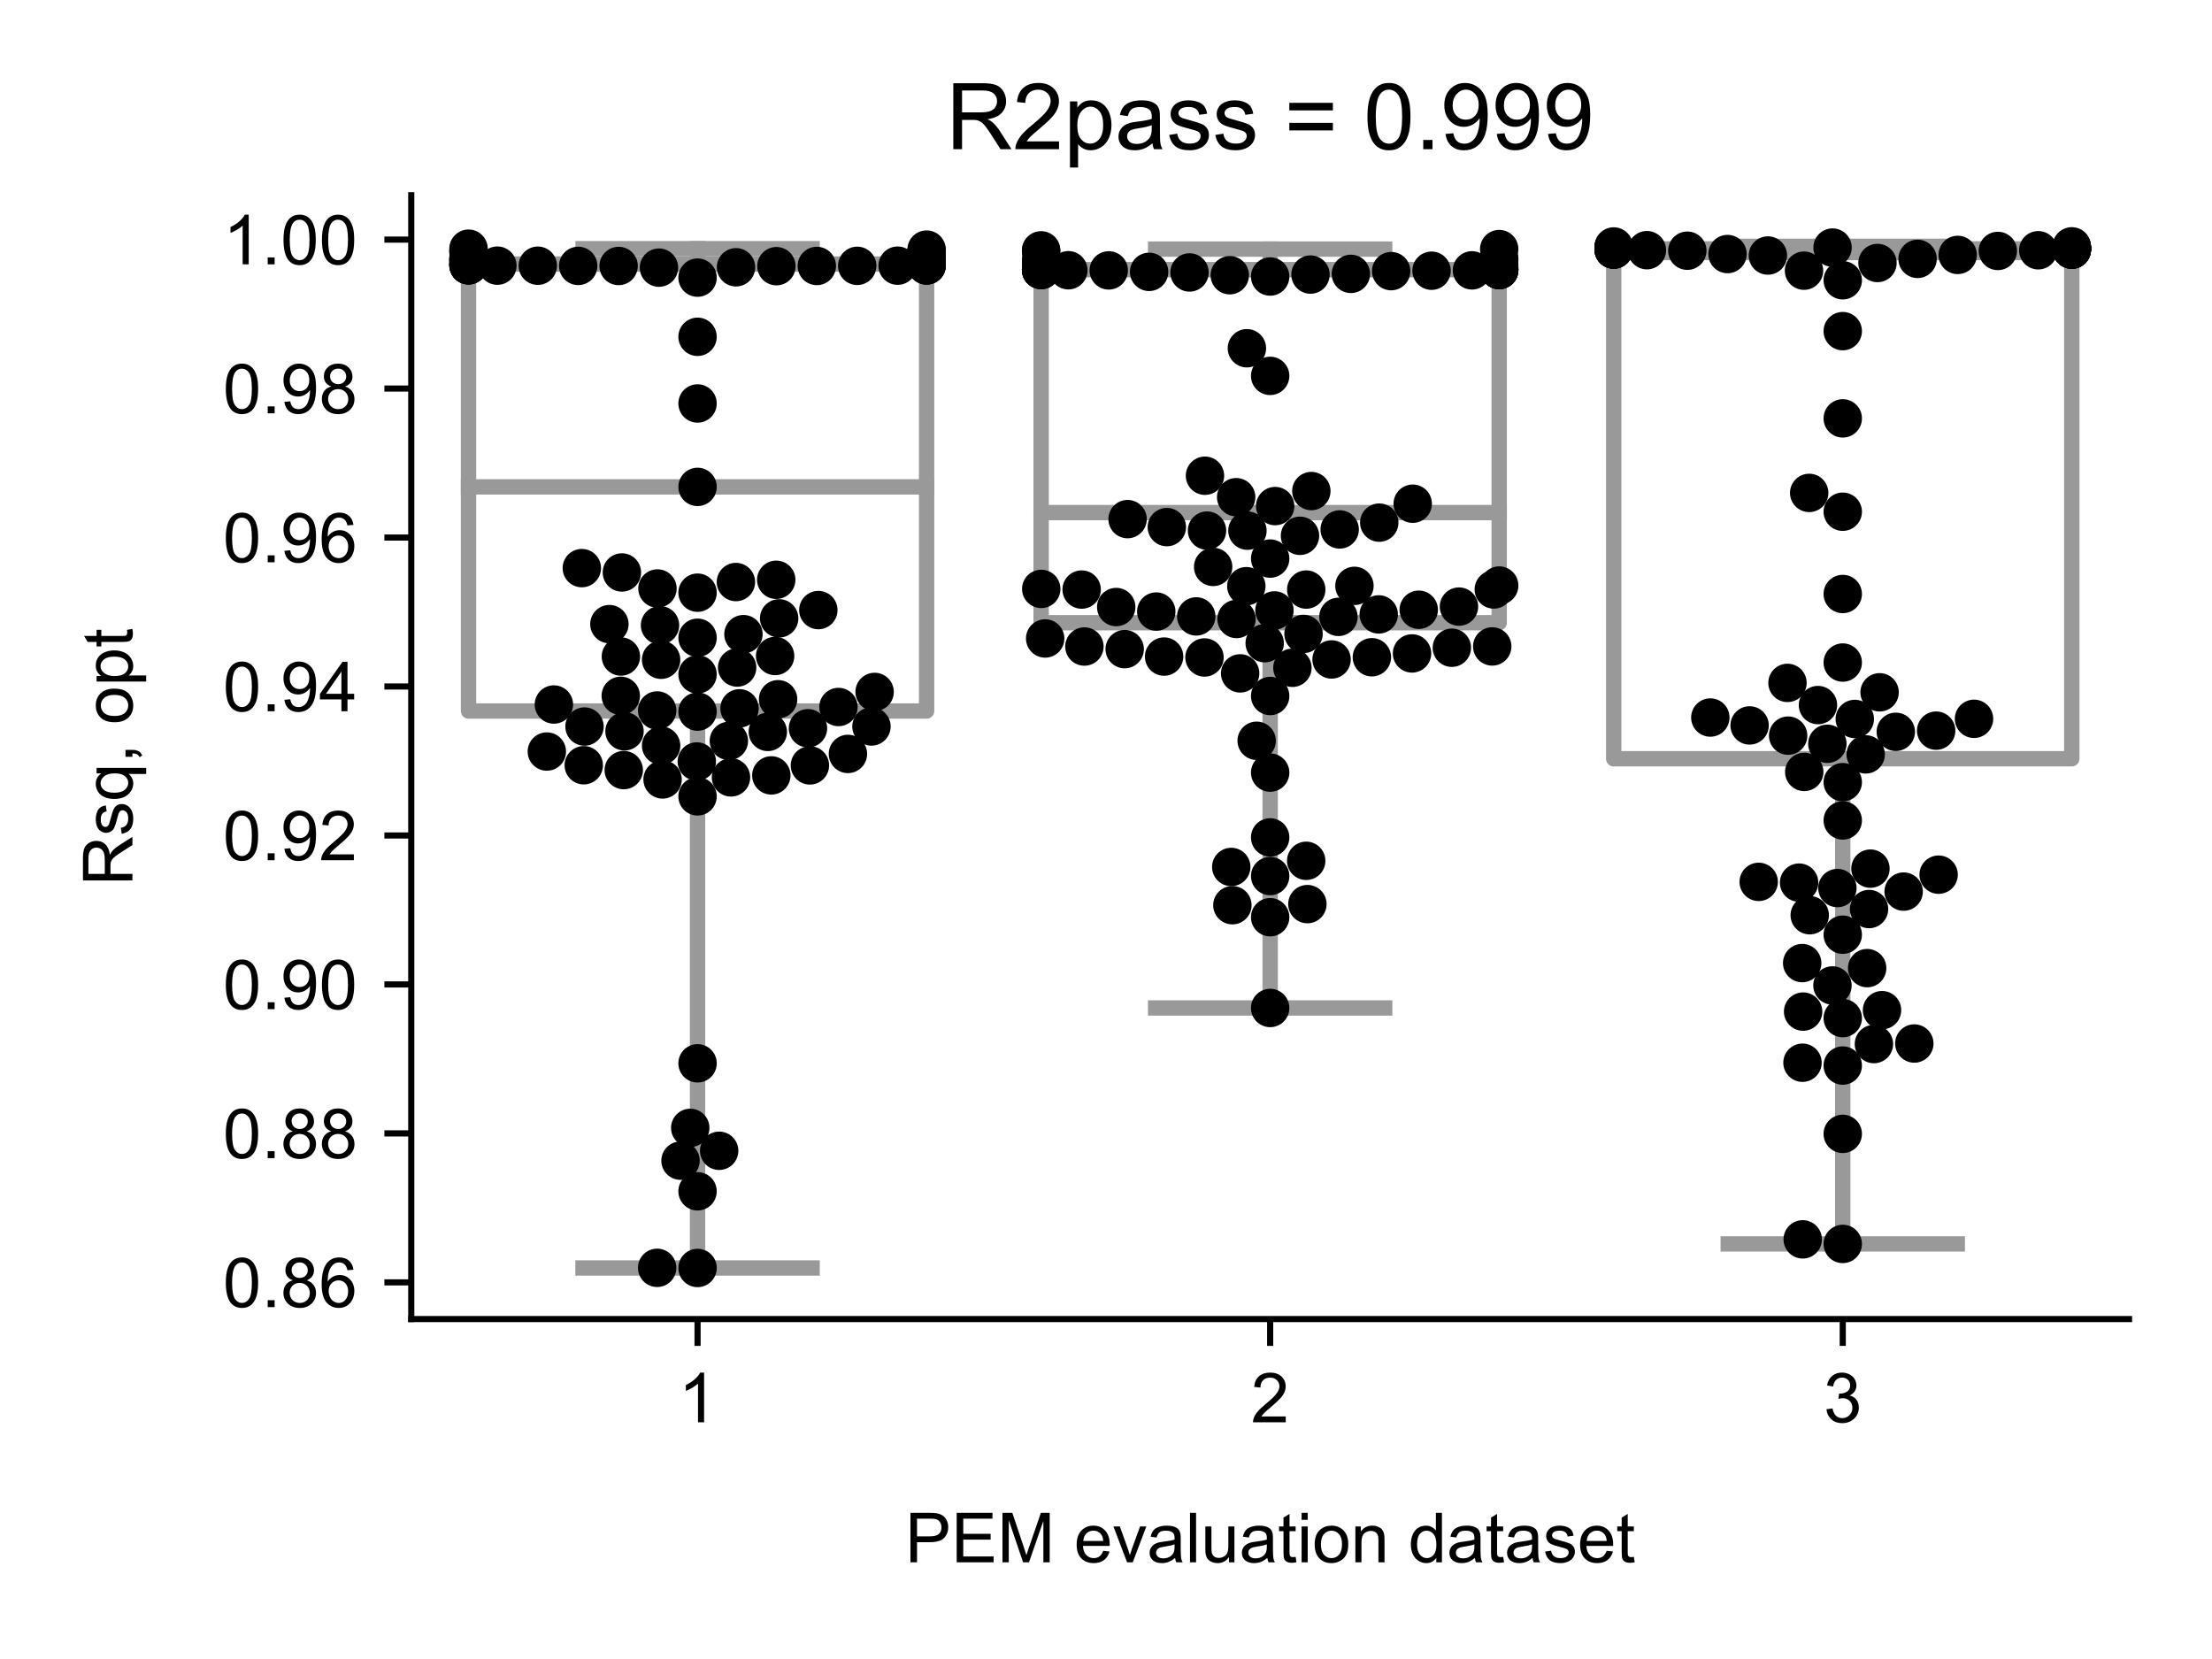 <?xml version="1.0" encoding="utf-8" standalone="no"?>
<!DOCTYPE svg PUBLIC "-//W3C//DTD SVG 1.1//EN"
  "http://www.w3.org/Graphics/SVG/1.1/DTD/svg11.dtd">
<!-- Created with matplotlib (https://matplotlib.org/) -->
<svg height="216pt" version="1.1" viewBox="0 0 288 216" width="288pt" xmlns="http://www.w3.org/2000/svg" xmlns:xlink="http://www.w3.org/1999/xlink">
 <defs>
  <style type="text/css">*{stroke-linecap:butt;stroke-linejoin:round;}</style>
 </defs>
 <g id="figure_1">
  <g id="patch_1">
   <path d="M 0 216 
L 288 216 
L 288 0 
L 0 0 
z
" style="fill:#ffffff;"/>
  </g>
  <g id="axes_1">
   <g id="patch_2">
    <path d="M 53.546 171.738 
L 277.2 171.738 
L 277.2 25.425 
L 53.546 25.425 
z
" style="fill:#ffffff;"/>
   </g>
   <g id="patch_3">
    <path clip-path="url(#p1700ce01dc)" d="M 61.001 92.576 
L 120.642 92.576 
L 120.642 34.38 
L 61.001 34.38 
L 61.001 92.576 
z
" style="fill:#ffffff;stroke:#999999;stroke-linejoin:miter;stroke-width:2;"/>
   </g>
   <g id="patch_4">
    <path clip-path="url(#p1700ce01dc)" d="M 135.552 81.076 
L 195.193 81.076 
L 195.193 35.108 
L 135.552 35.108 
L 135.552 81.076 
z
" style="fill:#ffffff;stroke:#999999;stroke-linejoin:miter;stroke-width:2;"/>
   </g>
   <g id="patch_5">
    <path clip-path="url(#p1700ce01dc)" d="M 210.104 98.79 
L 269.745 98.79 
L 269.745 32.405 
L 210.104 32.405 
L 210.104 98.79 
z
" style="fill:#ffffff;stroke:#999999;stroke-linejoin:miter;stroke-width:2;"/>
   </g>
   <g id="matplotlib.axis_1">
    <g id="xtick_1">
     <g id="line2d_1">
      <defs>
       <path d="M 0 0 
L 0 3.5 
" id="mbaa381f867" style="stroke:#000000;stroke-width:0.8;"/>
      </defs>
      <g>
       <use style="stroke:#000000;stroke-width:0.8;" x="90.821" xlink:href="#mbaa381f867" y="171.738"/>
      </g>
     </g>
     <g id="text_1">
      <!-- 1 -->
      <g transform="translate(88.319 185.18)scale(0.09 -0.09)">
       <defs>
        <path d="M 37.25 0 
L 28.469 0 
L 28.469 56 
Q 25.297 52.984 20.141 49.953 
Q 14.984 46.922 10.891 45.406 
L 10.891 53.906 
Q 18.266 57.375 23.781 62.297 
Q 29.297 67.234 31.594 71.875 
L 37.25 71.875 
z
" id="ArialMT-49"/>
       </defs>
       <use xlink:href="#ArialMT-49"/>
      </g>
     </g>
    </g>
    <g id="xtick_2">
     <g id="line2d_2">
      <g>
       <use style="stroke:#000000;stroke-width:0.8;" x="165.373" xlink:href="#mbaa381f867" y="171.738"/>
      </g>
     </g>
     <g id="text_2">
      <!-- 2 -->
      <g transform="translate(162.87 185.18)scale(0.09 -0.09)">
       <defs>
        <path d="M 50.344 8.453 
L 50.344 0 
L 3.031 0 
Q 2.938 3.172 4.047 6.109 
Q 5.859 10.938 9.828 15.625 
Q 13.812 20.312 21.344 26.469 
Q 33.016 36.031 37.109 41.625 
Q 41.219 47.219 41.219 52.203 
Q 41.219 57.422 37.469 61 
Q 33.734 64.594 27.734 64.594 
Q 21.391 64.594 17.578 60.781 
Q 13.766 56.984 13.719 50.25 
L 4.688 51.172 
Q 5.609 61.281 11.656 66.578 
Q 17.719 71.875 27.938 71.875 
Q 38.234 71.875 44.234 66.156 
Q 50.25 60.453 50.25 52 
Q 50.25 47.703 48.484 43.547 
Q 46.734 39.406 42.656 34.812 
Q 38.578 30.219 29.109 22.219 
Q 21.188 15.578 18.938 13.203 
Q 16.703 10.844 15.234 8.453 
z
" id="ArialMT-50"/>
       </defs>
       <use xlink:href="#ArialMT-50"/>
      </g>
     </g>
    </g>
    <g id="xtick_3">
     <g id="line2d_3">
      <g>
       <use style="stroke:#000000;stroke-width:0.8;" x="239.924" xlink:href="#mbaa381f867" y="171.738"/>
      </g>
     </g>
     <g id="text_3">
      <!-- 3 -->
      <g transform="translate(237.422 185.18)scale(0.09 -0.09)">
       <defs>
        <path d="M 4.203 18.891 
L 12.984 20.062 
Q 14.5 12.594 18.141 9.297 
Q 21.781 6 27 6 
Q 33.203 6 37.469 10.297 
Q 41.75 14.594 41.75 20.953 
Q 41.75 27 37.797 30.922 
Q 33.844 34.859 27.734 34.859 
Q 25.25 34.859 21.531 33.891 
L 22.516 41.609 
Q 23.391 41.5 23.922 41.5 
Q 29.547 41.5 34.031 44.422 
Q 38.531 47.359 38.531 53.469 
Q 38.531 58.297 35.25 61.469 
Q 31.984 64.656 26.812 64.656 
Q 21.688 64.656 18.266 61.422 
Q 14.844 58.203 13.875 51.766 
L 5.078 53.328 
Q 6.688 62.156 12.391 67.016 
Q 18.109 71.875 26.609 71.875 
Q 32.469 71.875 37.391 69.359 
Q 42.328 66.844 44.938 62.5 
Q 47.562 58.156 47.562 53.266 
Q 47.562 48.641 45.062 44.828 
Q 42.578 41.016 37.703 38.766 
Q 44.047 37.312 47.562 32.688 
Q 51.078 28.078 51.078 21.141 
Q 51.078 11.766 44.234 5.25 
Q 37.406 -1.266 26.953 -1.266 
Q 17.531 -1.266 11.297 4.344 
Q 5.078 9.969 4.203 18.891 
z
" id="ArialMT-51"/>
       </defs>
       <use xlink:href="#ArialMT-51"/>
      </g>
     </g>
    </g>
    <g id="text_4">
     <!-- PEM evaluation dataset -->
     <g transform="translate(117.846 203.411)scale(0.09 -0.09)">
      <defs>
       <path d="M 7.719 0 
L 7.719 71.578 
L 34.719 71.578 
Q 41.844 71.578 45.609 70.906 
Q 50.875 70.016 54.438 67.547 
Q 58.016 65.094 60.188 60.641 
Q 62.359 56.203 62.359 50.875 
Q 62.359 41.75 56.547 35.422 
Q 50.734 29.109 35.547 29.109 
L 17.188 29.109 
L 17.188 0 
z
M 17.188 37.547 
L 35.688 37.547 
Q 44.875 37.547 48.734 40.969 
Q 52.594 44.391 52.594 50.594 
Q 52.594 55.078 50.312 58.266 
Q 48.047 61.469 44.344 62.5 
Q 41.938 63.141 35.5 63.141 
L 17.188 63.141 
z
" id="ArialMT-80"/>
       <path d="M 7.906 0 
L 7.906 71.578 
L 59.672 71.578 
L 59.672 63.141 
L 17.391 63.141 
L 17.391 41.219 
L 56.984 41.219 
L 56.984 32.812 
L 17.391 32.812 
L 17.391 8.453 
L 61.328 8.453 
L 61.328 0 
z
" id="ArialMT-69"/>
       <path d="M 7.422 0 
L 7.422 71.578 
L 21.688 71.578 
L 38.625 20.906 
Q 40.969 13.812 42.047 10.297 
Q 43.266 14.203 45.844 21.781 
L 62.984 71.578 
L 75.734 71.578 
L 75.734 0 
L 66.609 0 
L 66.609 59.906 
L 45.797 0 
L 37.25 0 
L 16.547 60.938 
L 16.547 0 
z
" id="ArialMT-77"/>
       <path id="ArialMT-32"/>
       <path d="M 42.094 16.703 
L 51.172 15.578 
Q 49.031 7.625 43.219 3.219 
Q 37.406 -1.172 28.375 -1.172 
Q 17 -1.172 10.328 5.828 
Q 3.656 12.844 3.656 25.484 
Q 3.656 38.578 10.391 45.797 
Q 17.141 53.031 27.875 53.031 
Q 38.281 53.031 44.875 45.953 
Q 51.469 38.875 51.469 26.031 
Q 51.469 25.25 51.422 23.688 
L 12.75 23.688 
Q 13.234 15.141 17.578 10.594 
Q 21.922 6.062 28.422 6.062 
Q 33.25 6.062 36.672 8.594 
Q 40.094 11.141 42.094 16.703 
z
M 13.234 30.906 
L 42.188 30.906 
Q 41.609 37.453 38.875 40.719 
Q 34.672 45.797 27.984 45.797 
Q 21.922 45.797 17.797 41.75 
Q 13.672 37.703 13.234 30.906 
z
" id="ArialMT-101"/>
       <path d="M 21 0 
L 1.266 51.859 
L 10.547 51.859 
L 21.688 20.797 
Q 23.484 15.766 25 10.359 
Q 26.172 14.453 28.266 20.219 
L 39.797 51.859 
L 48.828 51.859 
L 29.203 0 
z
" id="ArialMT-118"/>
       <path d="M 40.438 6.391 
Q 35.547 2.25 31.031 0.531 
Q 26.516 -1.172 21.344 -1.172 
Q 12.797 -1.172 8.203 3 
Q 3.609 7.172 3.609 13.672 
Q 3.609 17.484 5.344 20.625 
Q 7.078 23.781 9.891 25.688 
Q 12.703 27.594 16.219 28.562 
Q 18.797 29.25 24.031 29.891 
Q 34.672 31.156 39.703 32.906 
Q 39.75 34.719 39.75 35.203 
Q 39.75 40.578 37.25 42.781 
Q 33.891 45.75 27.25 45.75 
Q 21.047 45.75 18.094 43.578 
Q 15.141 41.406 13.719 35.891 
L 5.125 37.062 
Q 6.297 42.578 8.984 45.969 
Q 11.672 49.359 16.75 51.188 
Q 21.828 53.031 28.516 53.031 
Q 35.156 53.031 39.297 51.469 
Q 43.453 49.906 45.406 47.531 
Q 47.359 45.172 48.141 41.547 
Q 48.578 39.312 48.578 33.453 
L 48.578 21.734 
Q 48.578 9.469 49.141 6.219 
Q 49.703 2.984 51.375 0 
L 42.188 0 
Q 40.828 2.734 40.438 6.391 
z
M 39.703 26.031 
Q 34.906 24.078 25.344 22.703 
Q 19.922 21.922 17.672 20.938 
Q 15.438 19.969 14.203 18.094 
Q 12.984 16.219 12.984 13.922 
Q 12.984 10.406 15.641 8.062 
Q 18.312 5.719 23.438 5.719 
Q 28.516 5.719 32.469 7.938 
Q 36.422 10.156 38.281 14.016 
Q 39.703 17 39.703 22.797 
z
" id="ArialMT-97"/>
       <path d="M 6.391 0 
L 6.391 71.578 
L 15.188 71.578 
L 15.188 0 
z
" id="ArialMT-108"/>
       <path d="M 40.578 0 
L 40.578 7.625 
Q 34.516 -1.172 24.125 -1.172 
Q 19.531 -1.172 15.547 0.578 
Q 11.578 2.344 9.641 5 
Q 7.719 7.672 6.938 11.531 
Q 6.391 14.109 6.391 19.734 
L 6.391 51.859 
L 15.188 51.859 
L 15.188 23.094 
Q 15.188 16.219 15.719 13.812 
Q 16.547 10.359 19.234 8.375 
Q 21.922 6.391 25.875 6.391 
Q 29.828 6.391 33.297 8.422 
Q 36.766 10.453 38.203 13.938 
Q 39.656 17.438 39.656 24.078 
L 39.656 51.859 
L 48.438 51.859 
L 48.438 0 
z
" id="ArialMT-117"/>
       <path d="M 25.781 7.859 
L 27.047 0.094 
Q 23.344 -0.688 20.406 -0.688 
Q 15.625 -0.688 12.984 0.828 
Q 10.359 2.344 9.281 4.812 
Q 8.203 7.281 8.203 15.188 
L 8.203 45.016 
L 1.766 45.016 
L 1.766 51.859 
L 8.203 51.859 
L 8.203 64.703 
L 16.938 69.969 
L 16.938 51.859 
L 25.781 51.859 
L 25.781 45.016 
L 16.938 45.016 
L 16.938 14.703 
Q 16.938 10.938 17.406 9.859 
Q 17.875 8.797 18.922 8.156 
Q 19.969 7.516 21.922 7.516 
Q 23.391 7.516 25.781 7.859 
z
" id="ArialMT-116"/>
       <path d="M 6.641 61.469 
L 6.641 71.578 
L 15.438 71.578 
L 15.438 61.469 
z
M 6.641 0 
L 6.641 51.859 
L 15.438 51.859 
L 15.438 0 
z
" id="ArialMT-105"/>
       <path d="M 3.328 25.922 
Q 3.328 40.328 11.328 47.266 
Q 18.016 53.031 27.641 53.031 
Q 38.328 53.031 45.109 46.016 
Q 51.906 39.016 51.906 26.656 
Q 51.906 16.656 48.906 10.906 
Q 45.906 5.172 40.156 2 
Q 34.422 -1.172 27.641 -1.172 
Q 16.75 -1.172 10.031 5.812 
Q 3.328 12.797 3.328 25.922 
z
M 12.359 25.922 
Q 12.359 15.969 16.703 11.016 
Q 21.047 6.062 27.641 6.062 
Q 34.188 6.062 38.531 11.031 
Q 42.875 16.016 42.875 26.219 
Q 42.875 35.844 38.5 40.797 
Q 34.125 45.75 27.641 45.75 
Q 21.047 45.75 16.703 40.812 
Q 12.359 35.891 12.359 25.922 
z
" id="ArialMT-111"/>
       <path d="M 6.594 0 
L 6.594 51.859 
L 14.5 51.859 
L 14.5 44.484 
Q 20.219 53.031 31 53.031 
Q 35.688 53.031 39.625 51.344 
Q 43.562 49.656 45.516 46.922 
Q 47.469 44.188 48.25 40.438 
Q 48.734 37.984 48.734 31.891 
L 48.734 0 
L 39.938 0 
L 39.938 31.547 
Q 39.938 36.922 38.906 39.578 
Q 37.891 42.234 35.281 43.812 
Q 32.672 45.406 29.156 45.406 
Q 23.531 45.406 19.453 41.844 
Q 15.375 38.281 15.375 28.328 
L 15.375 0 
z
" id="ArialMT-110"/>
       <path d="M 40.234 0 
L 40.234 6.547 
Q 35.297 -1.172 25.734 -1.172 
Q 19.531 -1.172 14.328 2.25 
Q 9.125 5.672 6.266 11.797 
Q 3.422 17.922 3.422 25.875 
Q 3.422 33.641 6 39.969 
Q 8.594 46.297 13.766 49.656 
Q 18.953 53.031 25.344 53.031 
Q 30.031 53.031 33.688 51.047 
Q 37.359 49.078 39.656 45.906 
L 39.656 71.578 
L 48.391 71.578 
L 48.391 0 
z
M 12.453 25.875 
Q 12.453 15.922 16.641 10.984 
Q 20.844 6.062 26.562 6.062 
Q 32.328 6.062 36.344 10.766 
Q 40.375 15.484 40.375 25.141 
Q 40.375 35.797 36.266 40.766 
Q 32.172 45.75 26.172 45.75 
Q 20.312 45.75 16.375 40.969 
Q 12.453 36.188 12.453 25.875 
z
" id="ArialMT-100"/>
       <path d="M 3.078 15.484 
L 11.766 16.844 
Q 12.5 11.625 15.844 8.844 
Q 19.188 6.062 25.203 6.062 
Q 31.25 6.062 34.172 8.516 
Q 37.109 10.984 37.109 14.312 
Q 37.109 17.281 34.516 19 
Q 32.719 20.172 25.531 21.969 
Q 15.875 24.422 12.141 26.203 
Q 8.406 27.984 6.469 31.125 
Q 4.547 34.281 4.547 38.094 
Q 4.547 41.547 6.125 44.5 
Q 7.719 47.469 10.453 49.422 
Q 12.5 50.922 16.031 51.969 
Q 19.578 53.031 23.641 53.031 
Q 29.734 53.031 34.344 51.266 
Q 38.969 49.516 41.156 46.5 
Q 43.359 43.5 44.188 38.484 
L 35.594 37.312 
Q 35.016 41.312 32.203 43.547 
Q 29.391 45.797 24.266 45.797 
Q 18.219 45.797 15.625 43.797 
Q 13.031 41.797 13.031 39.109 
Q 13.031 37.406 14.109 36.031 
Q 15.188 34.625 17.484 33.688 
Q 18.797 33.203 25.25 31.453 
Q 34.578 28.953 38.25 27.359 
Q 41.938 25.781 44.031 22.75 
Q 46.141 19.734 46.141 15.234 
Q 46.141 10.844 43.578 6.953 
Q 41.016 3.078 36.172 0.953 
Q 31.344 -1.172 25.25 -1.172 
Q 15.141 -1.172 9.844 3.031 
Q 4.547 7.234 3.078 15.484 
z
" id="ArialMT-115"/>
      </defs>
      <use xlink:href="#ArialMT-80"/>
      <use x="66.699" xlink:href="#ArialMT-69"/>
      <use x="133.398" xlink:href="#ArialMT-77"/>
      <use x="216.699" xlink:href="#ArialMT-32"/>
      <use x="244.482" xlink:href="#ArialMT-101"/>
      <use x="300.098" xlink:href="#ArialMT-118"/>
      <use x="350.098" xlink:href="#ArialMT-97"/>
      <use x="405.713" xlink:href="#ArialMT-108"/>
      <use x="427.93" xlink:href="#ArialMT-117"/>
      <use x="483.545" xlink:href="#ArialMT-97"/>
      <use x="539.16" xlink:href="#ArialMT-116"/>
      <use x="566.943" xlink:href="#ArialMT-105"/>
      <use x="589.16" xlink:href="#ArialMT-111"/>
      <use x="644.775" xlink:href="#ArialMT-110"/>
      <use x="700.391" xlink:href="#ArialMT-32"/>
      <use x="728.174" xlink:href="#ArialMT-100"/>
      <use x="783.789" xlink:href="#ArialMT-97"/>
      <use x="839.404" xlink:href="#ArialMT-116"/>
      <use x="867.188" xlink:href="#ArialMT-97"/>
      <use x="922.803" xlink:href="#ArialMT-115"/>
      <use x="972.803" xlink:href="#ArialMT-101"/>
      <use x="1028.418" xlink:href="#ArialMT-116"/>
     </g>
    </g>
   </g>
   <g id="matplotlib.axis_2">
    <g id="ytick_1">
     <g id="line2d_4">
      <defs>
       <path d="M 0 0 
L -3.5 0 
" id="m56f8b8d244" style="stroke:#000000;stroke-width:0.8;"/>
      </defs>
      <g>
       <use style="stroke:#000000;stroke-width:0.8;" x="53.546" xlink:href="#m56f8b8d244" y="166.963"/>
      </g>
     </g>
     <g id="text_5">
      <!-- 0.86 -->
      <g transform="translate(29.031 170.184)scale(0.09 -0.09)">
       <defs>
        <path d="M 4.156 35.297 
Q 4.156 48 6.766 55.734 
Q 9.375 63.484 14.516 67.672 
Q 19.672 71.875 27.484 71.875 
Q 33.25 71.875 37.594 69.547 
Q 41.938 67.234 44.766 62.859 
Q 47.609 58.5 49.219 52.219 
Q 50.828 45.953 50.828 35.297 
Q 50.828 22.703 48.234 14.969 
Q 45.656 7.234 40.5 3 
Q 35.359 -1.219 27.484 -1.219 
Q 17.141 -1.219 11.234 6.203 
Q 4.156 15.141 4.156 35.297 
z
M 13.188 35.297 
Q 13.188 17.672 17.312 11.828 
Q 21.438 6 27.484 6 
Q 33.547 6 37.672 11.859 
Q 41.797 17.719 41.797 35.297 
Q 41.797 52.984 37.672 58.781 
Q 33.547 64.594 27.391 64.594 
Q 21.344 64.594 17.719 59.469 
Q 13.188 52.938 13.188 35.297 
z
" id="ArialMT-48"/>
        <path d="M 9.078 0 
L 9.078 10.016 
L 19.094 10.016 
L 19.094 0 
z
" id="ArialMT-46"/>
        <path d="M 17.672 38.812 
Q 12.203 40.828 9.562 44.531 
Q 6.938 48.25 6.938 53.422 
Q 6.938 61.234 12.547 66.547 
Q 18.172 71.875 27.484 71.875 
Q 36.859 71.875 42.578 66.422 
Q 48.297 60.984 48.297 53.172 
Q 48.297 48.188 45.672 44.5 
Q 43.062 40.828 37.75 38.812 
Q 44.344 36.672 47.781 31.875 
Q 51.219 27.094 51.219 20.453 
Q 51.219 11.281 44.719 5.031 
Q 38.234 -1.219 27.641 -1.219 
Q 17.047 -1.219 10.547 5.047 
Q 4.047 11.328 4.047 20.703 
Q 4.047 27.688 7.594 32.391 
Q 11.141 37.109 17.672 38.812 
z
M 15.922 53.719 
Q 15.922 48.641 19.188 45.406 
Q 22.469 42.188 27.688 42.188 
Q 32.766 42.188 36.016 45.375 
Q 39.266 48.578 39.266 53.219 
Q 39.266 58.062 35.906 61.359 
Q 32.562 64.656 27.594 64.656 
Q 22.562 64.656 19.234 61.422 
Q 15.922 58.203 15.922 53.719 
z
M 13.094 20.656 
Q 13.094 16.891 14.875 13.375 
Q 16.656 9.859 20.172 7.922 
Q 23.688 6 27.734 6 
Q 34.031 6 38.125 10.047 
Q 42.234 14.109 42.234 20.359 
Q 42.234 26.703 38.016 30.859 
Q 33.797 35.016 27.438 35.016 
Q 21.234 35.016 17.156 30.906 
Q 13.094 26.812 13.094 20.656 
z
" id="ArialMT-56"/>
        <path d="M 49.75 54.047 
L 41.016 53.375 
Q 39.844 58.547 37.703 60.891 
Q 34.125 64.656 28.906 64.656 
Q 24.703 64.656 21.531 62.312 
Q 17.391 59.281 14.984 53.469 
Q 12.594 47.656 12.5 36.922 
Q 15.672 41.75 20.266 44.094 
Q 24.859 46.438 29.891 46.438 
Q 38.672 46.438 44.844 39.969 
Q 51.031 33.5 51.031 23.25 
Q 51.031 16.5 48.125 10.719 
Q 45.219 4.938 40.141 1.859 
Q 35.062 -1.219 28.609 -1.219 
Q 17.625 -1.219 10.688 6.859 
Q 3.766 14.938 3.766 33.5 
Q 3.766 54.25 11.422 63.672 
Q 18.109 71.875 29.438 71.875 
Q 37.891 71.875 43.281 67.141 
Q 48.688 62.406 49.75 54.047 
z
M 13.875 23.188 
Q 13.875 18.656 15.797 14.5 
Q 17.719 10.359 21.188 8.172 
Q 24.656 6 28.469 6 
Q 34.031 6 38.031 10.484 
Q 42.047 14.984 42.047 22.703 
Q 42.047 30.125 38.078 34.391 
Q 34.125 38.672 28.125 38.672 
Q 22.172 38.672 18.016 34.391 
Q 13.875 30.125 13.875 23.188 
z
" id="ArialMT-54"/>
       </defs>
       <use xlink:href="#ArialMT-48"/>
       <use x="55.615" xlink:href="#ArialMT-46"/>
       <use x="83.398" xlink:href="#ArialMT-56"/>
       <use x="139.014" xlink:href="#ArialMT-54"/>
      </g>
     </g>
    </g>
    <g id="ytick_2">
     <g id="line2d_5">
      <g>
       <use style="stroke:#000000;stroke-width:0.8;" x="53.546" xlink:href="#m56f8b8d244" y="147.567"/>
      </g>
     </g>
     <g id="text_6">
      <!-- 0.88 -->
      <g transform="translate(29.031 150.788)scale(0.09 -0.09)">
       <use xlink:href="#ArialMT-48"/>
       <use x="55.615" xlink:href="#ArialMT-46"/>
       <use x="83.398" xlink:href="#ArialMT-56"/>
       <use x="139.014" xlink:href="#ArialMT-56"/>
      </g>
     </g>
    </g>
    <g id="ytick_3">
     <g id="line2d_6">
      <g>
       <use style="stroke:#000000;stroke-width:0.8;" x="53.546" xlink:href="#m56f8b8d244" y="128.172"/>
      </g>
     </g>
     <g id="text_7">
      <!-- 0.90 -->
      <g transform="translate(29.031 131.393)scale(0.09 -0.09)">
       <defs>
        <path d="M 5.469 16.547 
L 13.922 17.328 
Q 14.984 11.375 18.016 8.688 
Q 21.047 6 25.781 6 
Q 29.828 6 32.875 7.859 
Q 35.938 9.719 37.891 12.812 
Q 39.844 15.922 41.156 21.188 
Q 42.484 26.469 42.484 31.938 
Q 42.484 32.516 42.438 33.688 
Q 39.797 29.5 35.234 26.875 
Q 30.672 24.266 25.344 24.266 
Q 16.453 24.266 10.297 30.703 
Q 4.156 37.156 4.156 47.703 
Q 4.156 58.594 10.578 65.234 
Q 17 71.875 26.656 71.875 
Q 33.641 71.875 39.422 68.109 
Q 45.219 64.359 48.219 57.391 
Q 51.219 50.438 51.219 37.25 
Q 51.219 23.531 48.234 15.406 
Q 45.266 7.281 39.375 3.031 
Q 33.5 -1.219 25.594 -1.219 
Q 17.188 -1.219 11.859 3.438 
Q 6.547 8.109 5.469 16.547 
z
M 41.453 48.141 
Q 41.453 55.719 37.422 60.156 
Q 33.406 64.594 27.734 64.594 
Q 21.875 64.594 17.531 59.812 
Q 13.188 55.031 13.188 47.406 
Q 13.188 40.578 17.312 36.297 
Q 21.438 32.031 27.484 32.031 
Q 33.594 32.031 37.516 36.297 
Q 41.453 40.578 41.453 48.141 
z
" id="ArialMT-57"/>
       </defs>
       <use xlink:href="#ArialMT-48"/>
       <use x="55.615" xlink:href="#ArialMT-46"/>
       <use x="83.398" xlink:href="#ArialMT-57"/>
       <use x="139.014" xlink:href="#ArialMT-48"/>
      </g>
     </g>
    </g>
    <g id="ytick_4">
     <g id="line2d_7">
      <g>
       <use style="stroke:#000000;stroke-width:0.8;" x="53.546" xlink:href="#m56f8b8d244" y="108.777"/>
      </g>
     </g>
     <g id="text_8">
      <!-- 0.92 -->
      <g transform="translate(29.031 111.998)scale(0.09 -0.09)">
       <use xlink:href="#ArialMT-48"/>
       <use x="55.615" xlink:href="#ArialMT-46"/>
       <use x="83.398" xlink:href="#ArialMT-57"/>
       <use x="139.014" xlink:href="#ArialMT-50"/>
      </g>
     </g>
    </g>
    <g id="ytick_5">
     <g id="line2d_8">
      <g>
       <use style="stroke:#000000;stroke-width:0.8;" x="53.546" xlink:href="#m56f8b8d244" y="89.381"/>
      </g>
     </g>
     <g id="text_9">
      <!-- 0.94 -->
      <g transform="translate(29.031 92.602)scale(0.09 -0.09)">
       <defs>
        <path d="M 32.328 0 
L 32.328 17.141 
L 1.266 17.141 
L 1.266 25.203 
L 33.938 71.578 
L 41.109 71.578 
L 41.109 25.203 
L 50.781 25.203 
L 50.781 17.141 
L 41.109 17.141 
L 41.109 0 
z
M 32.328 25.203 
L 32.328 57.469 
L 9.906 25.203 
z
" id="ArialMT-52"/>
       </defs>
       <use xlink:href="#ArialMT-48"/>
       <use x="55.615" xlink:href="#ArialMT-46"/>
       <use x="83.398" xlink:href="#ArialMT-57"/>
       <use x="139.014" xlink:href="#ArialMT-52"/>
      </g>
     </g>
    </g>
    <g id="ytick_6">
     <g id="line2d_9">
      <g>
       <use style="stroke:#000000;stroke-width:0.8;" x="53.546" xlink:href="#m56f8b8d244" y="69.986"/>
      </g>
     </g>
     <g id="text_10">
      <!-- 0.96 -->
      <g transform="translate(29.031 73.207)scale(0.09 -0.09)">
       <use xlink:href="#ArialMT-48"/>
       <use x="55.615" xlink:href="#ArialMT-46"/>
       <use x="83.398" xlink:href="#ArialMT-57"/>
       <use x="139.014" xlink:href="#ArialMT-54"/>
      </g>
     </g>
    </g>
    <g id="ytick_7">
     <g id="line2d_10">
      <g>
       <use style="stroke:#000000;stroke-width:0.8;" x="53.546" xlink:href="#m56f8b8d244" y="50.591"/>
      </g>
     </g>
     <g id="text_11">
      <!-- 0.98 -->
      <g transform="translate(29.031 53.812)scale(0.09 -0.09)">
       <use xlink:href="#ArialMT-48"/>
       <use x="55.615" xlink:href="#ArialMT-46"/>
       <use x="83.398" xlink:href="#ArialMT-57"/>
       <use x="139.014" xlink:href="#ArialMT-56"/>
      </g>
     </g>
    </g>
    <g id="ytick_8">
     <g id="line2d_11">
      <g>
       <use style="stroke:#000000;stroke-width:0.8;" x="53.546" xlink:href="#m56f8b8d244" y="31.195"/>
      </g>
     </g>
     <g id="text_12">
      <!-- 1.00 -->
      <g transform="translate(29.031 34.416)scale(0.09 -0.09)">
       <use xlink:href="#ArialMT-49"/>
       <use x="55.615" xlink:href="#ArialMT-46"/>
       <use x="83.398" xlink:href="#ArialMT-48"/>
       <use x="139.014" xlink:href="#ArialMT-48"/>
      </g>
     </g>
    </g>
    <g id="text_13">
     <!-- Rsq, opt -->
     <g transform="translate(17.242 115.339)rotate(-90)scale(0.09 -0.09)">
      <defs>
       <path d="M 7.859 0 
L 7.859 71.578 
L 39.594 71.578 
Q 49.172 71.578 54.141 69.641 
Q 59.125 67.719 62.109 62.828 
Q 65.094 57.953 65.094 52.047 
Q 65.094 44.438 60.156 39.203 
Q 55.219 33.984 44.922 32.562 
Q 48.688 30.766 50.641 29 
Q 54.781 25.203 58.5 19.484 
L 70.953 0 
L 59.031 0 
L 49.562 14.891 
Q 45.406 21.344 42.719 24.75 
Q 40.047 28.172 37.922 29.531 
Q 35.797 30.906 33.594 31.453 
Q 31.984 31.781 28.328 31.781 
L 17.328 31.781 
L 17.328 0 
z
M 17.328 39.984 
L 37.703 39.984 
Q 44.188 39.984 47.844 41.328 
Q 51.516 42.672 53.422 45.625 
Q 55.328 48.578 55.328 52.047 
Q 55.328 57.125 51.641 60.391 
Q 47.953 63.672 39.984 63.672 
L 17.328 63.672 
z
" id="ArialMT-82"/>
       <path d="M 39.656 -19.875 
L 39.656 5.516 
Q 37.594 2.641 33.906 0.734 
Q 30.219 -1.172 26.078 -1.172 
Q 16.844 -1.172 10.172 6.203 
Q 3.516 13.578 3.516 26.422 
Q 3.516 34.234 6.219 40.422 
Q 8.938 46.625 14.078 49.828 
Q 19.234 53.031 25.391 53.031 
Q 35.016 53.031 40.531 44.922 
L 40.531 51.859 
L 48.438 51.859 
L 48.438 -19.875 
z
M 12.547 26.078 
Q 12.547 16.062 16.75 11.062 
Q 20.953 6.062 26.812 6.062 
Q 32.422 6.062 36.469 10.812 
Q 40.531 15.578 40.531 25.297 
Q 40.531 35.641 36.25 40.859 
Q 31.984 46.094 26.219 46.094 
Q 20.516 46.094 16.531 41.234 
Q 12.547 36.375 12.547 26.078 
z
" id="ArialMT-113"/>
       <path d="M 8.891 0 
L 8.891 10.016 
L 18.891 10.016 
L 18.891 0 
Q 18.891 -5.516 16.938 -8.906 
Q 14.984 -12.312 10.75 -14.156 
L 8.297 -10.406 
Q 11.078 -9.188 12.391 -6.812 
Q 13.719 -4.438 13.875 0 
z
" id="ArialMT-44"/>
       <path d="M 6.594 -19.875 
L 6.594 51.859 
L 14.594 51.859 
L 14.594 45.125 
Q 17.438 49.078 21 51.047 
Q 24.562 53.031 29.641 53.031 
Q 36.281 53.031 41.359 49.609 
Q 46.438 46.188 49.016 39.953 
Q 51.609 33.734 51.609 26.312 
Q 51.609 18.359 48.75 11.984 
Q 45.906 5.609 40.453 2.219 
Q 35.016 -1.172 29 -1.172 
Q 24.609 -1.172 21.109 0.688 
Q 17.625 2.547 15.375 5.375 
L 15.375 -19.875 
z
M 14.547 25.641 
Q 14.547 15.625 18.594 10.844 
Q 22.656 6.062 28.422 6.062 
Q 34.281 6.062 38.453 11.016 
Q 42.625 15.969 42.625 26.375 
Q 42.625 36.281 38.547 41.203 
Q 34.469 46.141 28.812 46.141 
Q 23.188 46.141 18.859 40.891 
Q 14.547 35.641 14.547 25.641 
z
" id="ArialMT-112"/>
      </defs>
      <use xlink:href="#ArialMT-82"/>
      <use x="72.217" xlink:href="#ArialMT-115"/>
      <use x="122.217" xlink:href="#ArialMT-113"/>
      <use x="177.832" xlink:href="#ArialMT-44"/>
      <use x="205.615" xlink:href="#ArialMT-32"/>
      <use x="233.398" xlink:href="#ArialMT-111"/>
      <use x="289.014" xlink:href="#ArialMT-112"/>
      <use x="344.629" xlink:href="#ArialMT-116"/>
     </g>
    </g>
   </g>
   <g id="line2d_12">
    <path clip-path="url(#p1700ce01dc)" d="M 90.821 92.576 
L 90.821 165.088 
" style="fill:none;stroke:#999999;stroke-linecap:square;stroke-width:2;"/>
   </g>
   <g id="line2d_13">
    <path clip-path="url(#p1700ce01dc)" d="M 90.821 34.38 
L 90.821 32.377 
" style="fill:none;stroke:#999999;stroke-linecap:square;stroke-width:2;"/>
   </g>
   <g id="line2d_14">
    <path clip-path="url(#p1700ce01dc)" d="M 75.911 165.088 
L 105.732 165.088 
" style="fill:none;stroke:#999999;stroke-linecap:square;stroke-width:2;"/>
   </g>
   <g id="line2d_15">
    <path clip-path="url(#p1700ce01dc)" d="M 75.911 32.377 
L 105.732 32.377 
" style="fill:none;stroke:#999999;stroke-linecap:square;stroke-width:2;"/>
   </g>
   <g id="line2d_16"/>
   <g id="line2d_17">
    <path clip-path="url(#p1700ce01dc)" d="M 165.373 81.076 
L 165.373 131.238 
" style="fill:none;stroke:#999999;stroke-linecap:square;stroke-width:2;"/>
   </g>
   <g id="line2d_18">
    <path clip-path="url(#p1700ce01dc)" d="M 165.373 35.108 
L 165.373 32.431 
" style="fill:none;stroke:#999999;stroke-linecap:square;stroke-width:2;"/>
   </g>
   <g id="line2d_19">
    <path clip-path="url(#p1700ce01dc)" d="M 150.463 131.238 
L 180.283 131.238 
" style="fill:none;stroke:#999999;stroke-linecap:square;stroke-width:2;"/>
   </g>
   <g id="line2d_20">
    <path clip-path="url(#p1700ce01dc)" d="M 150.463 32.431 
L 180.283 32.431 
" style="fill:none;stroke:#999999;stroke-linecap:square;stroke-width:2;"/>
   </g>
   <g id="line2d_21"/>
   <g id="line2d_22">
    <path clip-path="url(#p1700ce01dc)" d="M 239.924 98.79 
L 239.924 161.958 
" style="fill:none;stroke:#999999;stroke-linecap:square;stroke-width:2;"/>
   </g>
   <g id="line2d_23">
    <path clip-path="url(#p1700ce01dc)" d="M 239.924 32.405 
L 239.924 32.076 
" style="fill:none;stroke:#999999;stroke-linecap:square;stroke-width:2;"/>
   </g>
   <g id="line2d_24">
    <path clip-path="url(#p1700ce01dc)" d="M 225.014 161.958 
L 254.835 161.958 
" style="fill:none;stroke:#999999;stroke-linecap:square;stroke-width:2;"/>
   </g>
   <g id="line2d_25">
    <path clip-path="url(#p1700ce01dc)" d="M 225.014 32.076 
L 254.835 32.076 
" style="fill:none;stroke:#999999;stroke-linecap:square;stroke-width:2;"/>
   </g>
   <g id="line2d_26"/>
   <g id="line2d_27">
    <path clip-path="url(#p1700ce01dc)" d="M 61.001 63.393 
L 120.642 63.393 
" style="fill:none;stroke:#999999;stroke-linecap:square;stroke-width:2;"/>
   </g>
   <g id="line2d_28">
    <path clip-path="url(#p1700ce01dc)" d="M 135.552 66.739 
L 195.193 66.739 
" style="fill:none;stroke:#999999;stroke-linecap:square;stroke-width:2;"/>
   </g>
   <g id="line2d_29">
    <path clip-path="url(#p1700ce01dc)" d="M 210.104 32.874 
L 269.745 32.874 
" style="fill:none;stroke:#999999;stroke-linecap:square;stroke-width:2;"/>
   </g>
   <g id="patch_6">
    <path d="M 53.546 171.738 
L 53.546 25.425 
" style="fill:none;stroke:#000000;stroke-linecap:square;stroke-linejoin:miter;stroke-width:0.8;"/>
   </g>
   <g id="patch_7">
    <path d="M 53.546 171.738 
L 277.2 171.738 
" style="fill:none;stroke:#000000;stroke-linecap:square;stroke-linejoin:miter;stroke-width:0.8;"/>
   </g>
   <g id="PathCollection_1">
    <defs>
     <path d="M 0 2.5 
C 0.663 2.5 1.299 2.237 1.768 1.768 
C 2.237 1.299 2.5 0.663 2.5 -0 
C 2.5 -0.663 2.237 -1.299 1.768 -1.768 
C 1.299 -2.237 0.663 -2.5 0 -2.5 
C -0.663 -2.5 -1.299 -2.237 -1.768 -1.768 
C -2.237 -1.299 -2.5 -0.663 -2.5 0 
C -2.5 0.663 -2.237 1.299 -1.768 1.768 
C -1.299 2.237 -0.663 2.5 0 2.5 
z
" id="C0_0_490f77d3fd"/>
    </defs>
    <g clip-path="url(#p1700ce01dc)">
     <use x="90.821" xlink:href="#C0_0_490f77d3fd" y="165.088"/>
    </g>
    <g clip-path="url(#p1700ce01dc)">
     <use x="85.561" xlink:href="#C0_0_490f77d3fd" y="165.07"/>
    </g>
    <g clip-path="url(#p1700ce01dc)">
     <use x="90.821" xlink:href="#C0_0_490f77d3fd" y="155.107"/>
    </g>
    <g clip-path="url(#p1700ce01dc)">
     <use x="88.604" xlink:href="#C0_0_490f77d3fd" y="151.118"/>
    </g>
    <g clip-path="url(#p1700ce01dc)">
     <use x="93.634" xlink:href="#C0_0_490f77d3fd" y="149.83"/>
    </g>
    <g clip-path="url(#p1700ce01dc)">
     <use x="89.869" xlink:href="#C0_0_490f77d3fd" y="146.849"/>
    </g>
    <g clip-path="url(#p1700ce01dc)">
     <use x="90.821" xlink:href="#C0_0_490f77d3fd" y="138.443"/>
    </g>
    <g clip-path="url(#p1700ce01dc)">
     <use x="90.821" xlink:href="#C0_0_490f77d3fd" y="103.684"/>
    </g>
    <g clip-path="url(#p1700ce01dc)">
     <use x="86.267" xlink:href="#C0_0_490f77d3fd" y="101.482"/>
    </g>
    <g clip-path="url(#p1700ce01dc)">
     <use x="95.175" xlink:href="#C0_0_490f77d3fd" y="101.215"/>
    </g>
    <g clip-path="url(#p1700ce01dc)">
     <use x="100.426" xlink:href="#C0_0_490f77d3fd" y="100.957"/>
    </g>
    <g clip-path="url(#p1700ce01dc)">
     <use x="81.212" xlink:href="#C0_0_490f77d3fd" y="100.266"/>
    </g>
    <g clip-path="url(#p1700ce01dc)">
     <use x="105.45" xlink:href="#C0_0_490f77d3fd" y="99.653"/>
    </g>
    <g clip-path="url(#p1700ce01dc)">
     <use x="76.006" xlink:href="#C0_0_490f77d3fd" y="99.634"/>
    </g>
    <g clip-path="url(#p1700ce01dc)">
     <use x="90.723" xlink:href="#C0_0_490f77d3fd" y="99.144"/>
    </g>
    <g clip-path="url(#p1700ce01dc)">
     <use x="110.399" xlink:href="#C0_0_490f77d3fd" y="98.161"/>
    </g>
    <g clip-path="url(#p1700ce01dc)">
     <use x="71.198" xlink:href="#C0_0_490f77d3fd" y="97.849"/>
    </g>
    <g clip-path="url(#p1700ce01dc)">
     <use x="86.076" xlink:href="#C0_0_490f77d3fd" y="97.082"/>
    </g>
    <g clip-path="url(#p1700ce01dc)">
     <use x="94.897" xlink:href="#C0_0_490f77d3fd" y="96.466"/>
    </g>
    <g clip-path="url(#p1700ce01dc)">
     <use x="99.967" xlink:href="#C0_0_490f77d3fd" y="95.294"/>
    </g>
    <g clip-path="url(#p1700ce01dc)">
     <use x="81.311" xlink:href="#C0_0_490f77d3fd" y="95.219"/>
    </g>
    <g clip-path="url(#p1700ce01dc)">
     <use x="105.197" xlink:href="#C0_0_490f77d3fd" y="94.817"/>
    </g>
    <g clip-path="url(#p1700ce01dc)">
     <use x="76.103" xlink:href="#C0_0_490f77d3fd" y="94.595"/>
    </g>
    <g clip-path="url(#p1700ce01dc)">
     <use x="113.464" xlink:href="#C0_0_490f77d3fd" y="94.586"/>
    </g>
    <g clip-path="url(#p1700ce01dc)">
     <use x="90.821" xlink:href="#C0_0_490f77d3fd" y="92.65"/>
    </g>
    <g clip-path="url(#p1700ce01dc)">
     <use x="85.564" xlink:href="#C0_0_490f77d3fd" y="92.502"/>
    </g>
    <g clip-path="url(#p1700ce01dc)">
     <use x="96.284" xlink:href="#C0_0_490f77d3fd" y="92.223"/>
    </g>
    <g clip-path="url(#p1700ce01dc)">
     <use x="109.166" xlink:href="#C0_0_490f77d3fd" y="92.051"/>
    </g>
    <g clip-path="url(#p1700ce01dc)">
     <use x="72.116" xlink:href="#C0_0_490f77d3fd" y="91.726"/>
    </g>
    <g clip-path="url(#p1700ce01dc)">
     <use x="101.307" xlink:href="#C0_0_490f77d3fd" y="91.041"/>
    </g>
    <g clip-path="url(#p1700ce01dc)">
     <use x="80.823" xlink:href="#C0_0_490f77d3fd" y="90.594"/>
    </g>
    <g clip-path="url(#p1700ce01dc)">
     <use x="113.874" xlink:href="#C0_0_490f77d3fd" y="90.088"/>
    </g>
    <g clip-path="url(#p1700ce01dc)">
     <use x="90.821" xlink:href="#C0_0_490f77d3fd" y="87.798"/>
    </g>
    <g clip-path="url(#p1700ce01dc)">
     <use x="95.974" xlink:href="#C0_0_490f77d3fd" y="86.913"/>
    </g>
    <g clip-path="url(#p1700ce01dc)">
     <use x="86.075" xlink:href="#C0_0_490f77d3fd" y="85.9"/>
    </g>
    <g clip-path="url(#p1700ce01dc)">
     <use x="80.839" xlink:href="#C0_0_490f77d3fd" y="85.478"/>
    </g>
    <g clip-path="url(#p1700ce01dc)">
     <use x="100.919" xlink:href="#C0_0_490f77d3fd" y="85.41"/>
    </g>
    <g clip-path="url(#p1700ce01dc)">
     <use x="90.821" xlink:href="#C0_0_490f77d3fd" y="83.034"/>
    </g>
    <g clip-path="url(#p1700ce01dc)">
     <use x="96.797" xlink:href="#C0_0_490f77d3fd" y="82.568"/>
    </g>
    <g clip-path="url(#p1700ce01dc)">
     <use x="85.934" xlink:href="#C0_0_490f77d3fd" y="81.407"/>
    </g>
    <g clip-path="url(#p1700ce01dc)">
     <use x="79.343" xlink:href="#C0_0_490f77d3fd" y="81.261"/>
    </g>
    <g clip-path="url(#p1700ce01dc)">
     <use x="101.445" xlink:href="#C0_0_490f77d3fd" y="80.509"/>
    </g>
    <g clip-path="url(#p1700ce01dc)">
     <use x="106.546" xlink:href="#C0_0_490f77d3fd" y="79.431"/>
    </g>
    <g clip-path="url(#p1700ce01dc)">
     <use x="90.821" xlink:href="#C0_0_490f77d3fd" y="77.165"/>
    </g>
    <g clip-path="url(#p1700ce01dc)">
     <use x="85.601" xlink:href="#C0_0_490f77d3fd" y="76.62"/>
    </g>
    <g clip-path="url(#p1700ce01dc)">
     <use x="95.815" xlink:href="#C0_0_490f77d3fd" y="75.781"/>
    </g>
    <g clip-path="url(#p1700ce01dc)">
     <use x="101.064" xlink:href="#C0_0_490f77d3fd" y="75.487"/>
    </g>
    <g clip-path="url(#p1700ce01dc)">
     <use x="80.97" xlink:href="#C0_0_490f77d3fd" y="74.534"/>
    </g>
    <g clip-path="url(#p1700ce01dc)">
     <use x="75.753" xlink:href="#C0_0_490f77d3fd" y="73.968"/>
    </g>
    <g clip-path="url(#p1700ce01dc)">
     <use x="90.821" xlink:href="#C0_0_490f77d3fd" y="63.393"/>
    </g>
    <g clip-path="url(#p1700ce01dc)">
     <use x="90.821" xlink:href="#C0_0_490f77d3fd" y="52.532"/>
    </g>
    <g clip-path="url(#p1700ce01dc)">
     <use x="90.821" xlink:href="#C0_0_490f77d3fd" y="43.852"/>
    </g>
    <g clip-path="url(#p1700ce01dc)">
     <use x="90.821" xlink:href="#C0_0_490f77d3fd" y="36.147"/>
    </g>
    <g clip-path="url(#p1700ce01dc)">
     <use x="85.796" xlink:href="#C0_0_490f77d3fd" y="34.846"/>
    </g>
    <g clip-path="url(#p1700ce01dc)">
     <use x="95.829" xlink:href="#C0_0_490f77d3fd" y="34.8"/>
    </g>
    <g clip-path="url(#p1700ce01dc)">
     <use x="101.087" xlink:href="#C0_0_490f77d3fd" y="34.656"/>
    </g>
    <g clip-path="url(#p1700ce01dc)">
     <use x="80.542" xlink:href="#C0_0_490f77d3fd" y="34.631"/>
    </g>
    <g clip-path="url(#p1700ce01dc)">
     <use x="106.348" xlink:href="#C0_0_490f77d3fd" y="34.628"/>
    </g>
    <g clip-path="url(#p1700ce01dc)">
     <use x="75.281" xlink:href="#C0_0_490f77d3fd" y="34.62"/>
    </g>
    <g clip-path="url(#p1700ce01dc)">
     <use x="111.608" xlink:href="#C0_0_490f77d3fd" y="34.613"/>
    </g>
    <g clip-path="url(#p1700ce01dc)">
     <use x="70.021" xlink:href="#C0_0_490f77d3fd" y="34.596"/>
    </g>
    <g clip-path="url(#p1700ce01dc)">
     <use x="116.869" xlink:href="#C0_0_490f77d3fd" y="34.59"/>
    </g>
    <g clip-path="url(#p1700ce01dc)">
     <use x="64.76" xlink:href="#C0_0_490f77d3fd" y="34.587"/>
    </g>
    <g clip-path="url(#p1700ce01dc)">
     <use x="120.642" xlink:href="#C0_0_490f77d3fd" y="34.57"/>
    </g>
    <g clip-path="url(#p1700ce01dc)">
     <use x="61.001" xlink:href="#C0_0_490f77d3fd" y="34.552"/>
    </g>
    <g clip-path="url(#p1700ce01dc)">
     <use x="120.642" xlink:href="#C0_0_490f77d3fd" y="34.55"/>
    </g>
    <g clip-path="url(#p1700ce01dc)">
     <use x="61.001" xlink:href="#C0_0_490f77d3fd" y="34.538"/>
    </g>
    <g clip-path="url(#p1700ce01dc)">
     <use x="120.642" xlink:href="#C0_0_490f77d3fd" y="34.532"/>
    </g>
    <g clip-path="url(#p1700ce01dc)">
     <use x="61.001" xlink:href="#C0_0_490f77d3fd" y="34.523"/>
    </g>
    <g clip-path="url(#p1700ce01dc)">
     <use x="120.642" xlink:href="#C0_0_490f77d3fd" y="34.521"/>
    </g>
    <g clip-path="url(#p1700ce01dc)">
     <use x="61.001" xlink:href="#C0_0_490f77d3fd" y="34.518"/>
    </g>
    <g clip-path="url(#p1700ce01dc)">
     <use x="120.642" xlink:href="#C0_0_490f77d3fd" y="34.471"/>
    </g>
    <g clip-path="url(#p1700ce01dc)">
     <use x="61.001" xlink:href="#C0_0_490f77d3fd" y="34.442"/>
    </g>
    <g clip-path="url(#p1700ce01dc)">
     <use x="120.642" xlink:href="#C0_0_490f77d3fd" y="34.387"/>
    </g>
    <g clip-path="url(#p1700ce01dc)">
     <use x="61.001" xlink:href="#C0_0_490f77d3fd" y="34.373"/>
    </g>
    <g clip-path="url(#p1700ce01dc)">
     <use x="120.642" xlink:href="#C0_0_490f77d3fd" y="34.295"/>
    </g>
    <g clip-path="url(#p1700ce01dc)">
     <use x="61.001" xlink:href="#C0_0_490f77d3fd" y="34.266"/>
    </g>
    <g clip-path="url(#p1700ce01dc)">
     <use x="120.642" xlink:href="#C0_0_490f77d3fd" y="34.251"/>
    </g>
    <g clip-path="url(#p1700ce01dc)">
     <use x="61.001" xlink:href="#C0_0_490f77d3fd" y="34.156"/>
    </g>
    <g clip-path="url(#p1700ce01dc)">
     <use x="120.642" xlink:href="#C0_0_490f77d3fd" y="34.117"/>
    </g>
    <g clip-path="url(#p1700ce01dc)">
     <use x="61.001" xlink:href="#C0_0_490f77d3fd" y="33.971"/>
    </g>
    <g clip-path="url(#p1700ce01dc)">
     <use x="120.642" xlink:href="#C0_0_490f77d3fd" y="33.926"/>
    </g>
    <g clip-path="url(#p1700ce01dc)">
     <use x="61.001" xlink:href="#C0_0_490f77d3fd" y="33.842"/>
    </g>
    <g clip-path="url(#p1700ce01dc)">
     <use x="120.642" xlink:href="#C0_0_490f77d3fd" y="33.842"/>
    </g>
    <g clip-path="url(#p1700ce01dc)">
     <use x="61.001" xlink:href="#C0_0_490f77d3fd" y="33.81"/>
    </g>
    <g clip-path="url(#p1700ce01dc)">
     <use x="120.642" xlink:href="#C0_0_490f77d3fd" y="33.778"/>
    </g>
    <g clip-path="url(#p1700ce01dc)">
     <use x="61.001" xlink:href="#C0_0_490f77d3fd" y="33.767"/>
    </g>
    <g clip-path="url(#p1700ce01dc)">
     <use x="120.642" xlink:href="#C0_0_490f77d3fd" y="33.766"/>
    </g>
    <g clip-path="url(#p1700ce01dc)">
     <use x="61.001" xlink:href="#C0_0_490f77d3fd" y="33.723"/>
    </g>
    <g clip-path="url(#p1700ce01dc)">
     <use x="120.642" xlink:href="#C0_0_490f77d3fd" y="33.545"/>
    </g>
    <g clip-path="url(#p1700ce01dc)">
     <use x="61.001" xlink:href="#C0_0_490f77d3fd" y="33.471"/>
    </g>
    <g clip-path="url(#p1700ce01dc)">
     <use x="120.642" xlink:href="#C0_0_490f77d3fd" y="33.288"/>
    </g>
    <g clip-path="url(#p1700ce01dc)">
     <use x="61.001" xlink:href="#C0_0_490f77d3fd" y="32.831"/>
    </g>
    <g clip-path="url(#p1700ce01dc)">
     <use x="61.001" xlink:href="#C0_0_490f77d3fd" y="32.781"/>
    </g>
    <g clip-path="url(#p1700ce01dc)">
     <use x="120.642" xlink:href="#C0_0_490f77d3fd" y="32.733"/>
    </g>
    <g clip-path="url(#p1700ce01dc)">
     <use x="120.642" xlink:href="#C0_0_490f77d3fd" y="32.731"/>
    </g>
    <g clip-path="url(#p1700ce01dc)">
     <use x="61.001" xlink:href="#C0_0_490f77d3fd" y="32.562"/>
    </g>
    <g clip-path="url(#p1700ce01dc)">
     <use x="120.642" xlink:href="#C0_0_490f77d3fd" y="32.497"/>
    </g>
    <g clip-path="url(#p1700ce01dc)">
     <use x="61.001" xlink:href="#C0_0_490f77d3fd" y="32.377"/>
    </g>
   </g>
   <g id="PathCollection_2">
    <defs>
     <path d="M 0 2.5 
C 0.663 2.5 1.299 2.237 1.768 1.768 
C 2.237 1.299 2.5 0.663 2.5 -0 
C 2.5 -0.663 2.237 -1.299 1.768 -1.768 
C 1.299 -2.237 0.663 -2.5 0 -2.5 
C -0.663 -2.5 -1.299 -2.237 -1.768 -1.768 
C -2.237 -1.299 -2.5 -0.663 -2.5 0 
C -2.5 0.663 -2.237 1.299 -1.768 1.768 
C -1.299 2.237 -0.663 2.5 0 2.5 
z
" id="C1_0_f4f64e507e"/>
    </defs>
    <g clip-path="url(#p1700ce01dc)">
     <use x="165.373" xlink:href="#C1_0_f4f64e507e" y="131.238"/>
    </g>
    <g clip-path="url(#p1700ce01dc)">
     <use x="165.373" xlink:href="#C1_0_f4f64e507e" y="119.42"/>
    </g>
    <g clip-path="url(#p1700ce01dc)">
     <use x="160.456" xlink:href="#C1_0_f4f64e507e" y="117.856"/>
    </g>
    <g clip-path="url(#p1700ce01dc)">
     <use x="170.221" xlink:href="#C1_0_f4f64e507e" y="117.713"/>
    </g>
    <g clip-path="url(#p1700ce01dc)">
     <use x="165.373" xlink:href="#C1_0_f4f64e507e" y="114.064"/>
    </g>
    <g clip-path="url(#p1700ce01dc)">
     <use x="160.307" xlink:href="#C1_0_f4f64e507e" y="112.877"/>
    </g>
    <g clip-path="url(#p1700ce01dc)">
     <use x="170.066" xlink:href="#C1_0_f4f64e507e" y="112.077"/>
    </g>
    <g clip-path="url(#p1700ce01dc)">
     <use x="165.373" xlink:href="#C1_0_f4f64e507e" y="109.029"/>
    </g>
    <g clip-path="url(#p1700ce01dc)">
     <use x="165.373" xlink:href="#C1_0_f4f64e507e" y="100.594"/>
    </g>
    <g clip-path="url(#p1700ce01dc)">
     <use x="163.616" xlink:href="#C1_0_f4f64e507e" y="96.448"/>
    </g>
    <g clip-path="url(#p1700ce01dc)">
     <use x="165.373" xlink:href="#C1_0_f4f64e507e" y="90.617"/>
    </g>
    <g clip-path="url(#p1700ce01dc)">
     <use x="161.465" xlink:href="#C1_0_f4f64e507e" y="87.672"/>
    </g>
    <g clip-path="url(#p1700ce01dc)">
     <use x="168.269" xlink:href="#C1_0_f4f64e507e" y="86.945"/>
    </g>
    <g clip-path="url(#p1700ce01dc)">
     <use x="173.368" xlink:href="#C1_0_f4f64e507e" y="85.861"/>
    </g>
    <g clip-path="url(#p1700ce01dc)">
     <use x="156.823" xlink:href="#C1_0_f4f64e507e" y="85.602"/>
    </g>
    <g clip-path="url(#p1700ce01dc)">
     <use x="178.617" xlink:href="#C1_0_f4f64e507e" y="85.573"/>
    </g>
    <g clip-path="url(#p1700ce01dc)">
     <use x="151.564" xlink:href="#C1_0_f4f64e507e" y="85.486"/>
    </g>
    <g clip-path="url(#p1700ce01dc)">
     <use x="183.844" xlink:href="#C1_0_f4f64e507e" y="85.076"/>
    </g>
    <g clip-path="url(#p1700ce01dc)">
     <use x="146.433" xlink:href="#C1_0_f4f64e507e" y="84.516"/>
    </g>
    <g clip-path="url(#p1700ce01dc)">
     <use x="189.029" xlink:href="#C1_0_f4f64e507e" y="84.333"/>
    </g>
    <g clip-path="url(#p1700ce01dc)">
     <use x="141.188" xlink:href="#C1_0_f4f64e507e" y="84.176"/>
    </g>
    <g clip-path="url(#p1700ce01dc)">
     <use x="194.286" xlink:href="#C1_0_f4f64e507e" y="84.165"/>
    </g>
    <g clip-path="url(#p1700ce01dc)">
     <use x="164.661" xlink:href="#C1_0_f4f64e507e" y="83.744"/>
    </g>
    <g clip-path="url(#p1700ce01dc)">
     <use x="136.079" xlink:href="#C1_0_f4f64e507e" y="83.127"/>
    </g>
    <g clip-path="url(#p1700ce01dc)">
     <use x="169.719" xlink:href="#C1_0_f4f64e507e" y="82.536"/>
    </g>
    <g clip-path="url(#p1700ce01dc)">
     <use x="160.995" xlink:href="#C1_0_f4f64e507e" y="80.59"/>
    </g>
    <g clip-path="url(#p1700ce01dc)">
     <use x="174.262" xlink:href="#C1_0_f4f64e507e" y="80.317"/>
    </g>
    <g clip-path="url(#p1700ce01dc)">
     <use x="155.749" xlink:href="#C1_0_f4f64e507e" y="80.257"/>
    </g>
    <g clip-path="url(#p1700ce01dc)">
     <use x="179.508" xlink:href="#C1_0_f4f64e507e" y="79.997"/>
    </g>
    <g clip-path="url(#p1700ce01dc)">
     <use x="150.543" xlink:href="#C1_0_f4f64e507e" y="79.625"/>
    </g>
    <g clip-path="url(#p1700ce01dc)">
     <use x="165.932" xlink:href="#C1_0_f4f64e507e" y="79.476"/>
    </g>
    <g clip-path="url(#p1700ce01dc)">
     <use x="184.719" xlink:href="#C1_0_f4f64e507e" y="79.389"/>
    </g>
    <g clip-path="url(#p1700ce01dc)">
     <use x="145.33" xlink:href="#C1_0_f4f64e507e" y="79.036"/>
    </g>
    <g clip-path="url(#p1700ce01dc)">
     <use x="189.956" xlink:href="#C1_0_f4f64e507e" y="78.979"/>
    </g>
    <g clip-path="url(#p1700ce01dc)">
     <use x="170.071" xlink:href="#C1_0_f4f64e507e" y="76.761"/>
    </g>
    <g clip-path="url(#p1700ce01dc)">
     <use x="140.828" xlink:href="#C1_0_f4f64e507e" y="76.76"/>
    </g>
    <g clip-path="url(#p1700ce01dc)">
     <use x="194.49" xlink:href="#C1_0_f4f64e507e" y="76.748"/>
    </g>
    <g clip-path="url(#p1700ce01dc)">
     <use x="135.569" xlink:href="#C1_0_f4f64e507e" y="76.677"/>
    </g>
    <g clip-path="url(#p1700ce01dc)">
     <use x="162.27" xlink:href="#C1_0_f4f64e507e" y="76.322"/>
    </g>
    <g clip-path="url(#p1700ce01dc)">
     <use x="176.347" xlink:href="#C1_0_f4f64e507e" y="76.279"/>
    </g>
    <g clip-path="url(#p1700ce01dc)">
     <use x="195.193" xlink:href="#C1_0_f4f64e507e" y="76.239"/>
    </g>
    <g clip-path="url(#p1700ce01dc)">
     <use x="157.95" xlink:href="#C1_0_f4f64e507e" y="73.813"/>
    </g>
    <g clip-path="url(#p1700ce01dc)">
     <use x="165.373" xlink:href="#C1_0_f4f64e507e" y="72.727"/>
    </g>
    <g clip-path="url(#p1700ce01dc)">
     <use x="169.258" xlink:href="#C1_0_f4f64e507e" y="69.761"/>
    </g>
    <g clip-path="url(#p1700ce01dc)">
     <use x="162.414" xlink:href="#C1_0_f4f64e507e" y="69.09"/>
    </g>
    <g clip-path="url(#p1700ce01dc)">
     <use x="157.153" xlink:href="#C1_0_f4f64e507e" y="69.084"/>
    </g>
    <g clip-path="url(#p1700ce01dc)">
     <use x="174.425" xlink:href="#C1_0_f4f64e507e" y="68.933"/>
    </g>
    <g clip-path="url(#p1700ce01dc)">
     <use x="151.921" xlink:href="#C1_0_f4f64e507e" y="68.628"/>
    </g>
    <g clip-path="url(#p1700ce01dc)">
     <use x="179.577" xlink:href="#C1_0_f4f64e507e" y="68.045"/>
    </g>
    <g clip-path="url(#p1700ce01dc)">
     <use x="146.809" xlink:href="#C1_0_f4f64e507e" y="67.588"/>
    </g>
    <g clip-path="url(#p1700ce01dc)">
     <use x="166.024" xlink:href="#C1_0_f4f64e507e" y="65.89"/>
    </g>
    <g clip-path="url(#p1700ce01dc)">
     <use x="183.936" xlink:href="#C1_0_f4f64e507e" y="65.583"/>
    </g>
    <g clip-path="url(#p1700ce01dc)">
     <use x="160.948" xlink:href="#C1_0_f4f64e507e" y="64.734"/>
    </g>
    <g clip-path="url(#p1700ce01dc)">
     <use x="170.735" xlink:href="#C1_0_f4f64e507e" y="63.934"/>
    </g>
    <g clip-path="url(#p1700ce01dc)">
     <use x="156.885" xlink:href="#C1_0_f4f64e507e" y="61.939"/>
    </g>
    <g clip-path="url(#p1700ce01dc)">
     <use x="165.373" xlink:href="#C1_0_f4f64e507e" y="48.939"/>
    </g>
    <g clip-path="url(#p1700ce01dc)">
     <use x="162.346" xlink:href="#C1_0_f4f64e507e" y="45.341"/>
    </g>
    <g clip-path="url(#p1700ce01dc)">
     <use x="165.373" xlink:href="#C1_0_f4f64e507e" y="36.003"/>
    </g>
    <g clip-path="url(#p1700ce01dc)">
     <use x="160.116" xlink:href="#C1_0_f4f64e507e" y="35.833"/>
    </g>
    <g clip-path="url(#p1700ce01dc)">
     <use x="170.625" xlink:href="#C1_0_f4f64e507e" y="35.749"/>
    </g>
    <g clip-path="url(#p1700ce01dc)">
     <use x="175.884" xlink:href="#C1_0_f4f64e507e" y="35.658"/>
    </g>
    <g clip-path="url(#p1700ce01dc)">
     <use x="154.873" xlink:href="#C1_0_f4f64e507e" y="35.472"/>
    </g>
    <g clip-path="url(#p1700ce01dc)">
     <use x="149.613" xlink:href="#C1_0_f4f64e507e" y="35.396"/>
    </g>
    <g clip-path="url(#p1700ce01dc)">
     <use x="181.128" xlink:href="#C1_0_f4f64e507e" y="35.301"/>
    </g>
    <g clip-path="url(#p1700ce01dc)">
     <use x="186.388" xlink:href="#C1_0_f4f64e507e" y="35.247"/>
    </g>
    <g clip-path="url(#p1700ce01dc)">
     <use x="144.357" xlink:href="#C1_0_f4f64e507e" y="35.204"/>
    </g>
    <g clip-path="url(#p1700ce01dc)">
     <use x="191.648" xlink:href="#C1_0_f4f64e507e" y="35.201"/>
    </g>
    <g clip-path="url(#p1700ce01dc)">
     <use x="139.097" xlink:href="#C1_0_f4f64e507e" y="35.186"/>
    </g>
    <g clip-path="url(#p1700ce01dc)">
     <use x="195.193" xlink:href="#C1_0_f4f64e507e" y="35.175"/>
    </g>
    <g clip-path="url(#p1700ce01dc)">
     <use x="135.552" xlink:href="#C1_0_f4f64e507e" y="35.171"/>
    </g>
    <g clip-path="url(#p1700ce01dc)">
     <use x="195.193" xlink:href="#C1_0_f4f64e507e" y="35.155"/>
    </g>
    <g clip-path="url(#p1700ce01dc)">
     <use x="135.552" xlink:href="#C1_0_f4f64e507e" y="35.153"/>
    </g>
    <g clip-path="url(#p1700ce01dc)">
     <use x="195.193" xlink:href="#C1_0_f4f64e507e" y="35.151"/>
    </g>
    <g clip-path="url(#p1700ce01dc)">
     <use x="135.552" xlink:href="#C1_0_f4f64e507e" y="35.117"/>
    </g>
    <g clip-path="url(#p1700ce01dc)">
     <use x="195.193" xlink:href="#C1_0_f4f64e507e" y="35.11"/>
    </g>
    <g clip-path="url(#p1700ce01dc)">
     <use x="135.552" xlink:href="#C1_0_f4f64e507e" y="35.101"/>
    </g>
    <g clip-path="url(#p1700ce01dc)">
     <use x="195.193" xlink:href="#C1_0_f4f64e507e" y="35.1"/>
    </g>
    <g clip-path="url(#p1700ce01dc)">
     <use x="135.552" xlink:href="#C1_0_f4f64e507e" y="35.1"/>
    </g>
    <g clip-path="url(#p1700ce01dc)">
     <use x="195.193" xlink:href="#C1_0_f4f64e507e" y="35.071"/>
    </g>
    <g clip-path="url(#p1700ce01dc)">
     <use x="135.552" xlink:href="#C1_0_f4f64e507e" y="35.054"/>
    </g>
    <g clip-path="url(#p1700ce01dc)">
     <use x="195.193" xlink:href="#C1_0_f4f64e507e" y="35.051"/>
    </g>
    <g clip-path="url(#p1700ce01dc)">
     <use x="135.552" xlink:href="#C1_0_f4f64e507e" y="35.01"/>
    </g>
    <g clip-path="url(#p1700ce01dc)">
     <use x="195.193" xlink:href="#C1_0_f4f64e507e" y="34.971"/>
    </g>
    <g clip-path="url(#p1700ce01dc)">
     <use x="135.552" xlink:href="#C1_0_f4f64e507e" y="34.964"/>
    </g>
    <g clip-path="url(#p1700ce01dc)">
     <use x="195.193" xlink:href="#C1_0_f4f64e507e" y="34.922"/>
    </g>
    <g clip-path="url(#p1700ce01dc)">
     <use x="135.552" xlink:href="#C1_0_f4f64e507e" y="34.907"/>
    </g>
    <g clip-path="url(#p1700ce01dc)">
     <use x="195.193" xlink:href="#C1_0_f4f64e507e" y="34.897"/>
    </g>
    <g clip-path="url(#p1700ce01dc)">
     <use x="135.552" xlink:href="#C1_0_f4f64e507e" y="34.837"/>
    </g>
    <g clip-path="url(#p1700ce01dc)">
     <use x="195.193" xlink:href="#C1_0_f4f64e507e" y="34.683"/>
    </g>
    <g clip-path="url(#p1700ce01dc)">
     <use x="135.552" xlink:href="#C1_0_f4f64e507e" y="34.633"/>
    </g>
    <g clip-path="url(#p1700ce01dc)">
     <use x="195.193" xlink:href="#C1_0_f4f64e507e" y="34.628"/>
    </g>
    <g clip-path="url(#p1700ce01dc)">
     <use x="135.552" xlink:href="#C1_0_f4f64e507e" y="34.531"/>
    </g>
    <g clip-path="url(#p1700ce01dc)">
     <use x="195.193" xlink:href="#C1_0_f4f64e507e" y="34.35"/>
    </g>
    <g clip-path="url(#p1700ce01dc)">
     <use x="135.552" xlink:href="#C1_0_f4f64e507e" y="34.189"/>
    </g>
    <g clip-path="url(#p1700ce01dc)">
     <use x="195.193" xlink:href="#C1_0_f4f64e507e" y="33.867"/>
    </g>
    <g clip-path="url(#p1700ce01dc)">
     <use x="135.552" xlink:href="#C1_0_f4f64e507e" y="33.827"/>
    </g>
    <g clip-path="url(#p1700ce01dc)">
     <use x="195.193" xlink:href="#C1_0_f4f64e507e" y="33.665"/>
    </g>
    <g clip-path="url(#p1700ce01dc)">
     <use x="135.552" xlink:href="#C1_0_f4f64e507e" y="32.677"/>
    </g>
    <g clip-path="url(#p1700ce01dc)">
     <use x="135.552" xlink:href="#C1_0_f4f64e507e" y="32.594"/>
    </g>
    <g clip-path="url(#p1700ce01dc)">
     <use x="195.193" xlink:href="#C1_0_f4f64e507e" y="32.431"/>
    </g>
   </g>
   <g id="PathCollection_3">
    <defs>
     <path d="M 0 2.5 
C 0.663 2.5 1.299 2.237 1.768 1.768 
C 2.237 1.299 2.5 0.663 2.5 -0 
C 2.5 -0.663 2.237 -1.299 1.768 -1.768 
C 1.299 -2.237 0.663 -2.5 0 -2.5 
C -0.663 -2.5 -1.299 -2.237 -1.768 -1.768 
C -2.237 -1.299 -2.5 -0.663 -2.5 0 
C -2.5 0.663 -2.237 1.299 -1.768 1.768 
C -1.299 2.237 -0.663 2.5 0 2.5 
z
" id="C2_0_85bae8e468"/>
    </defs>
    <g clip-path="url(#p1700ce01dc)">
     <use x="239.924" xlink:href="#C2_0_85bae8e468" y="161.958"/>
    </g>
    <g clip-path="url(#p1700ce01dc)">
     <use x="234.712" xlink:href="#C2_0_85bae8e468" y="161.363"/>
    </g>
    <g clip-path="url(#p1700ce01dc)">
     <use x="239.924" xlink:href="#C2_0_85bae8e468" y="147.629"/>
    </g>
    <g clip-path="url(#p1700ce01dc)">
     <use x="239.924" xlink:href="#C2_0_85bae8e468" y="138.734"/>
    </g>
    <g clip-path="url(#p1700ce01dc)">
     <use x="234.682" xlink:href="#C2_0_85bae8e468" y="138.365"/>
    </g>
    <g clip-path="url(#p1700ce01dc)">
     <use x="243.982" xlink:href="#C2_0_85bae8e468" y="135.935"/>
    </g>
    <g clip-path="url(#p1700ce01dc)">
     <use x="249.242" xlink:href="#C2_0_85bae8e468" y="135.864"/>
    </g>
    <g clip-path="url(#p1700ce01dc)">
     <use x="239.924" xlink:href="#C2_0_85bae8e468" y="132.558"/>
    </g>
    <g clip-path="url(#p1700ce01dc)">
     <use x="234.762" xlink:href="#C2_0_85bae8e468" y="131.709"/>
    </g>
    <g clip-path="url(#p1700ce01dc)">
     <use x="245.037" xlink:href="#C2_0_85bae8e468" y="131.523"/>
    </g>
    <g clip-path="url(#p1700ce01dc)">
     <use x="238.585" xlink:href="#C2_0_85bae8e468" y="128.304"/>
    </g>
    <g clip-path="url(#p1700ce01dc)">
     <use x="243.102" xlink:href="#C2_0_85bae8e468" y="126.049"/>
    </g>
    <g clip-path="url(#p1700ce01dc)">
     <use x="234.642" xlink:href="#C2_0_85bae8e468" y="125.392"/>
    </g>
    <g clip-path="url(#p1700ce01dc)">
     <use x="239.924" xlink:href="#C2_0_85bae8e468" y="121.696"/>
    </g>
    <g clip-path="url(#p1700ce01dc)">
     <use x="235.625" xlink:href="#C2_0_85bae8e468" y="119.161"/>
    </g>
    <g clip-path="url(#p1700ce01dc)">
     <use x="243.348" xlink:href="#C2_0_85bae8e468" y="118.356"/>
    </g>
    <g clip-path="url(#p1700ce01dc)">
     <use x="247.853" xlink:href="#C2_0_85bae8e468" y="116.085"/>
    </g>
    <g clip-path="url(#p1700ce01dc)">
     <use x="239.227" xlink:href="#C2_0_85bae8e468" y="115.623"/>
    </g>
    <g clip-path="url(#p1700ce01dc)">
     <use x="234.241" xlink:href="#C2_0_85bae8e468" y="114.917"/>
    </g>
    <g clip-path="url(#p1700ce01dc)">
     <use x="228.982" xlink:href="#C2_0_85bae8e468" y="114.819"/>
    </g>
    <g clip-path="url(#p1700ce01dc)">
     <use x="252.406" xlink:href="#C2_0_85bae8e468" y="113.881"/>
    </g>
    <g clip-path="url(#p1700ce01dc)">
     <use x="243.531" xlink:href="#C2_0_85bae8e468" y="113.094"/>
    </g>
    <g clip-path="url(#p1700ce01dc)">
     <use x="239.924" xlink:href="#C2_0_85bae8e468" y="106.818"/>
    </g>
    <g clip-path="url(#p1700ce01dc)">
     <use x="239.924" xlink:href="#C2_0_85bae8e468" y="101.838"/>
    </g>
    <g clip-path="url(#p1700ce01dc)">
     <use x="234.911" xlink:href="#C2_0_85bae8e468" y="100.505"/>
    </g>
    <g clip-path="url(#p1700ce01dc)">
     <use x="242.913" xlink:href="#C2_0_85bae8e468" y="98.219"/>
    </g>
    <g clip-path="url(#p1700ce01dc)">
     <use x="237.919" xlink:href="#C2_0_85bae8e468" y="96.838"/>
    </g>
    <g clip-path="url(#p1700ce01dc)">
     <use x="232.813" xlink:href="#C2_0_85bae8e468" y="95.78"/>
    </g>
    <g clip-path="url(#p1700ce01dc)">
     <use x="246.829" xlink:href="#C2_0_85bae8e468" y="95.282"/>
    </g>
    <g clip-path="url(#p1700ce01dc)">
     <use x="252.087" xlink:href="#C2_0_85bae8e468" y="95.129"/>
    </g>
    <g clip-path="url(#p1700ce01dc)">
     <use x="227.798" xlink:href="#C2_0_85bae8e468" y="94.449"/>
    </g>
    <g clip-path="url(#p1700ce01dc)">
     <use x="241.491" xlink:href="#C2_0_85bae8e468" y="93.609"/>
    </g>
    <g clip-path="url(#p1700ce01dc)">
     <use x="257.015" xlink:href="#C2_0_85bae8e468" y="93.59"/>
    </g>
    <g clip-path="url(#p1700ce01dc)">
     <use x="222.683" xlink:href="#C2_0_85bae8e468" y="93.422"/>
    </g>
    <g clip-path="url(#p1700ce01dc)">
     <use x="236.696" xlink:href="#C2_0_85bae8e468" y="91.8"/>
    </g>
    <g clip-path="url(#p1700ce01dc)">
     <use x="244.723" xlink:href="#C2_0_85bae8e468" y="90.138"/>
    </g>
    <g clip-path="url(#p1700ce01dc)">
     <use x="232.728" xlink:href="#C2_0_85bae8e468" y="88.912"/>
    </g>
    <g clip-path="url(#p1700ce01dc)">
     <use x="239.924" xlink:href="#C2_0_85bae8e468" y="86.263"/>
    </g>
    <g clip-path="url(#p1700ce01dc)">
     <use x="239.924" xlink:href="#C2_0_85bae8e468" y="77.339"/>
    </g>
    <g clip-path="url(#p1700ce01dc)">
     <use x="239.924" xlink:href="#C2_0_85bae8e468" y="66.626"/>
    </g>
    <g clip-path="url(#p1700ce01dc)">
     <use x="235.555" xlink:href="#C2_0_85bae8e468" y="64.177"/>
    </g>
    <g clip-path="url(#p1700ce01dc)">
     <use x="239.924" xlink:href="#C2_0_85bae8e468" y="54.472"/>
    </g>
    <g clip-path="url(#p1700ce01dc)">
     <use x="239.924" xlink:href="#C2_0_85bae8e468" y="43.113"/>
    </g>
    <g clip-path="url(#p1700ce01dc)">
     <use x="239.924" xlink:href="#C2_0_85bae8e468" y="36.49"/>
    </g>
    <g clip-path="url(#p1700ce01dc)">
     <use x="234.88" xlink:href="#C2_0_85bae8e468" y="35.241"/>
    </g>
    <g clip-path="url(#p1700ce01dc)">
     <use x="244.446" xlink:href="#C2_0_85bae8e468" y="34.242"/>
    </g>
    <g clip-path="url(#p1700ce01dc)">
     <use x="249.667" xlink:href="#C2_0_85bae8e468" y="33.705"/>
    </g>
    <g clip-path="url(#p1700ce01dc)">
     <use x="230.178" xlink:href="#C2_0_85bae8e468" y="33.268"/>
    </g>
    <g clip-path="url(#p1700ce01dc)">
     <use x="254.892" xlink:href="#C2_0_85bae8e468" y="33.19"/>
    </g>
    <g clip-path="url(#p1700ce01dc)">
     <use x="224.922" xlink:href="#C2_0_85bae8e468" y="33.076"/>
    </g>
    <g clip-path="url(#p1700ce01dc)">
     <use x="260.116" xlink:href="#C2_0_85bae8e468" y="32.673"/>
    </g>
    <g clip-path="url(#p1700ce01dc)">
     <use x="219.687" xlink:href="#C2_0_85bae8e468" y="32.642"/>
    </g>
    <g clip-path="url(#p1700ce01dc)">
     <use x="265.376" xlink:href="#C2_0_85bae8e468" y="32.583"/>
    </g>
    <g clip-path="url(#p1700ce01dc)">
     <use x="214.427" xlink:href="#C2_0_85bae8e468" y="32.572"/>
    </g>
    <g clip-path="url(#p1700ce01dc)">
     <use x="269.745" xlink:href="#C2_0_85bae8e468" y="32.525"/>
    </g>
    <g clip-path="url(#p1700ce01dc)">
     <use x="210.104" xlink:href="#C2_0_85bae8e468" y="32.505"/>
    </g>
    <g clip-path="url(#p1700ce01dc)">
     <use x="269.745" xlink:href="#C2_0_85bae8e468" y="32.501"/>
    </g>
    <g clip-path="url(#p1700ce01dc)">
     <use x="210.104" xlink:href="#C2_0_85bae8e468" y="32.486"/>
    </g>
    <g clip-path="url(#p1700ce01dc)">
     <use x="269.745" xlink:href="#C2_0_85bae8e468" y="32.485"/>
    </g>
    <g clip-path="url(#p1700ce01dc)">
     <use x="210.104" xlink:href="#C2_0_85bae8e468" y="32.481"/>
    </g>
    <g clip-path="url(#p1700ce01dc)">
     <use x="269.745" xlink:href="#C2_0_85bae8e468" y="32.479"/>
    </g>
    <g clip-path="url(#p1700ce01dc)">
     <use x="210.104" xlink:href="#C2_0_85bae8e468" y="32.478"/>
    </g>
    <g clip-path="url(#p1700ce01dc)">
     <use x="269.745" xlink:href="#C2_0_85bae8e468" y="32.466"/>
    </g>
    <g clip-path="url(#p1700ce01dc)">
     <use x="210.104" xlink:href="#C2_0_85bae8e468" y="32.462"/>
    </g>
    <g clip-path="url(#p1700ce01dc)">
     <use x="269.745" xlink:href="#C2_0_85bae8e468" y="32.459"/>
    </g>
    <g clip-path="url(#p1700ce01dc)">
     <use x="210.104" xlink:href="#C2_0_85bae8e468" y="32.444"/>
    </g>
    <g clip-path="url(#p1700ce01dc)">
     <use x="269.745" xlink:href="#C2_0_85bae8e468" y="32.438"/>
    </g>
    <g clip-path="url(#p1700ce01dc)">
     <use x="210.104" xlink:href="#C2_0_85bae8e468" y="32.436"/>
    </g>
    <g clip-path="url(#p1700ce01dc)">
     <use x="269.745" xlink:href="#C2_0_85bae8e468" y="32.433"/>
    </g>
    <g clip-path="url(#p1700ce01dc)">
     <use x="210.104" xlink:href="#C2_0_85bae8e468" y="32.429"/>
    </g>
    <g clip-path="url(#p1700ce01dc)">
     <use x="269.745" xlink:href="#C2_0_85bae8e468" y="32.429"/>
    </g>
    <g clip-path="url(#p1700ce01dc)">
     <use x="210.104" xlink:href="#C2_0_85bae8e468" y="32.427"/>
    </g>
    <g clip-path="url(#p1700ce01dc)">
     <use x="269.745" xlink:href="#C2_0_85bae8e468" y="32.425"/>
    </g>
    <g clip-path="url(#p1700ce01dc)">
     <use x="210.104" xlink:href="#C2_0_85bae8e468" y="32.416"/>
    </g>
    <g clip-path="url(#p1700ce01dc)">
     <use x="269.745" xlink:href="#C2_0_85bae8e468" y="32.405"/>
    </g>
    <g clip-path="url(#p1700ce01dc)">
     <use x="210.104" xlink:href="#C2_0_85bae8e468" y="32.404"/>
    </g>
    <g clip-path="url(#p1700ce01dc)">
     <use x="269.745" xlink:href="#C2_0_85bae8e468" y="32.39"/>
    </g>
    <g clip-path="url(#p1700ce01dc)">
     <use x="210.104" xlink:href="#C2_0_85bae8e468" y="32.389"/>
    </g>
    <g clip-path="url(#p1700ce01dc)">
     <use x="269.745" xlink:href="#C2_0_85bae8e468" y="32.389"/>
    </g>
    <g clip-path="url(#p1700ce01dc)">
     <use x="210.104" xlink:href="#C2_0_85bae8e468" y="32.342"/>
    </g>
    <g clip-path="url(#p1700ce01dc)">
     <use x="269.745" xlink:href="#C2_0_85bae8e468" y="32.325"/>
    </g>
    <g clip-path="url(#p1700ce01dc)">
     <use x="210.104" xlink:href="#C2_0_85bae8e468" y="32.321"/>
    </g>
    <g clip-path="url(#p1700ce01dc)">
     <use x="269.745" xlink:href="#C2_0_85bae8e468" y="32.315"/>
    </g>
    <g clip-path="url(#p1700ce01dc)">
     <use x="210.104" xlink:href="#C2_0_85bae8e468" y="32.315"/>
    </g>
    <g clip-path="url(#p1700ce01dc)">
     <use x="269.745" xlink:href="#C2_0_85bae8e468" y="32.307"/>
    </g>
    <g clip-path="url(#p1700ce01dc)">
     <use x="210.104" xlink:href="#C2_0_85bae8e468" y="32.292"/>
    </g>
    <g clip-path="url(#p1700ce01dc)">
     <use x="269.745" xlink:href="#C2_0_85bae8e468" y="32.269"/>
    </g>
    <g clip-path="url(#p1700ce01dc)">
     <use x="210.104" xlink:href="#C2_0_85bae8e468" y="32.267"/>
    </g>
    <g clip-path="url(#p1700ce01dc)">
     <use x="269.745" xlink:href="#C2_0_85bae8e468" y="32.261"/>
    </g>
    <g clip-path="url(#p1700ce01dc)">
     <use x="210.104" xlink:href="#C2_0_85bae8e468" y="32.257"/>
    </g>
    <g clip-path="url(#p1700ce01dc)">
     <use x="269.745" xlink:href="#C2_0_85bae8e468" y="32.257"/>
    </g>
    <g clip-path="url(#p1700ce01dc)">
     <use x="210.104" xlink:href="#C2_0_85bae8e468" y="32.254"/>
    </g>
    <g clip-path="url(#p1700ce01dc)">
     <use x="269.745" xlink:href="#C2_0_85bae8e468" y="32.246"/>
    </g>
    <g clip-path="url(#p1700ce01dc)">
     <use x="238.596" xlink:href="#C2_0_85bae8e468" y="32.234"/>
    </g>
    <g clip-path="url(#p1700ce01dc)">
     <use x="210.104" xlink:href="#C2_0_85bae8e468" y="32.197"/>
    </g>
    <g clip-path="url(#p1700ce01dc)">
     <use x="269.745" xlink:href="#C2_0_85bae8e468" y="32.191"/>
    </g>
    <g clip-path="url(#p1700ce01dc)">
     <use x="210.104" xlink:href="#C2_0_85bae8e468" y="32.19"/>
    </g>
    <g clip-path="url(#p1700ce01dc)">
     <use x="269.745" xlink:href="#C2_0_85bae8e468" y="32.165"/>
    </g>
    <g clip-path="url(#p1700ce01dc)">
     <use x="210.104" xlink:href="#C2_0_85bae8e468" y="32.09"/>
    </g>
    <g clip-path="url(#p1700ce01dc)">
     <use x="269.745" xlink:href="#C2_0_85bae8e468" y="32.076"/>
    </g>
   </g>
   <g id="text_14">
    <!-- R2pass = 0.999 -->
    <g transform="translate(123.179 19.425)scale(0.12 -0.12)">
     <defs>
      <path d="M 52.828 42.094 
L 5.562 42.094 
L 5.562 50.297 
L 52.828 50.297 
z
M 52.828 20.359 
L 5.562 20.359 
L 5.562 28.562 
L 52.828 28.562 
z
" id="ArialMT-61"/>
     </defs>
     <use xlink:href="#ArialMT-82"/>
     <use x="72.217" xlink:href="#ArialMT-50"/>
     <use x="127.832" xlink:href="#ArialMT-112"/>
     <use x="183.447" xlink:href="#ArialMT-97"/>
     <use x="239.062" xlink:href="#ArialMT-115"/>
     <use x="289.062" xlink:href="#ArialMT-115"/>
     <use x="339.062" xlink:href="#ArialMT-32"/>
     <use x="366.846" xlink:href="#ArialMT-61"/>
     <use x="425.244" xlink:href="#ArialMT-32"/>
     <use x="453.027" xlink:href="#ArialMT-48"/>
     <use x="508.643" xlink:href="#ArialMT-46"/>
     <use x="536.426" xlink:href="#ArialMT-57"/>
     <use x="592.041" xlink:href="#ArialMT-57"/>
     <use x="647.656" xlink:href="#ArialMT-57"/>
    </g>
   </g>
  </g>
 </g>
 <defs>
  <clipPath id="p1700ce01dc">
   <rect height="146.313" width="223.654" x="53.546" y="25.425"/>
  </clipPath>
 </defs>
</svg>
